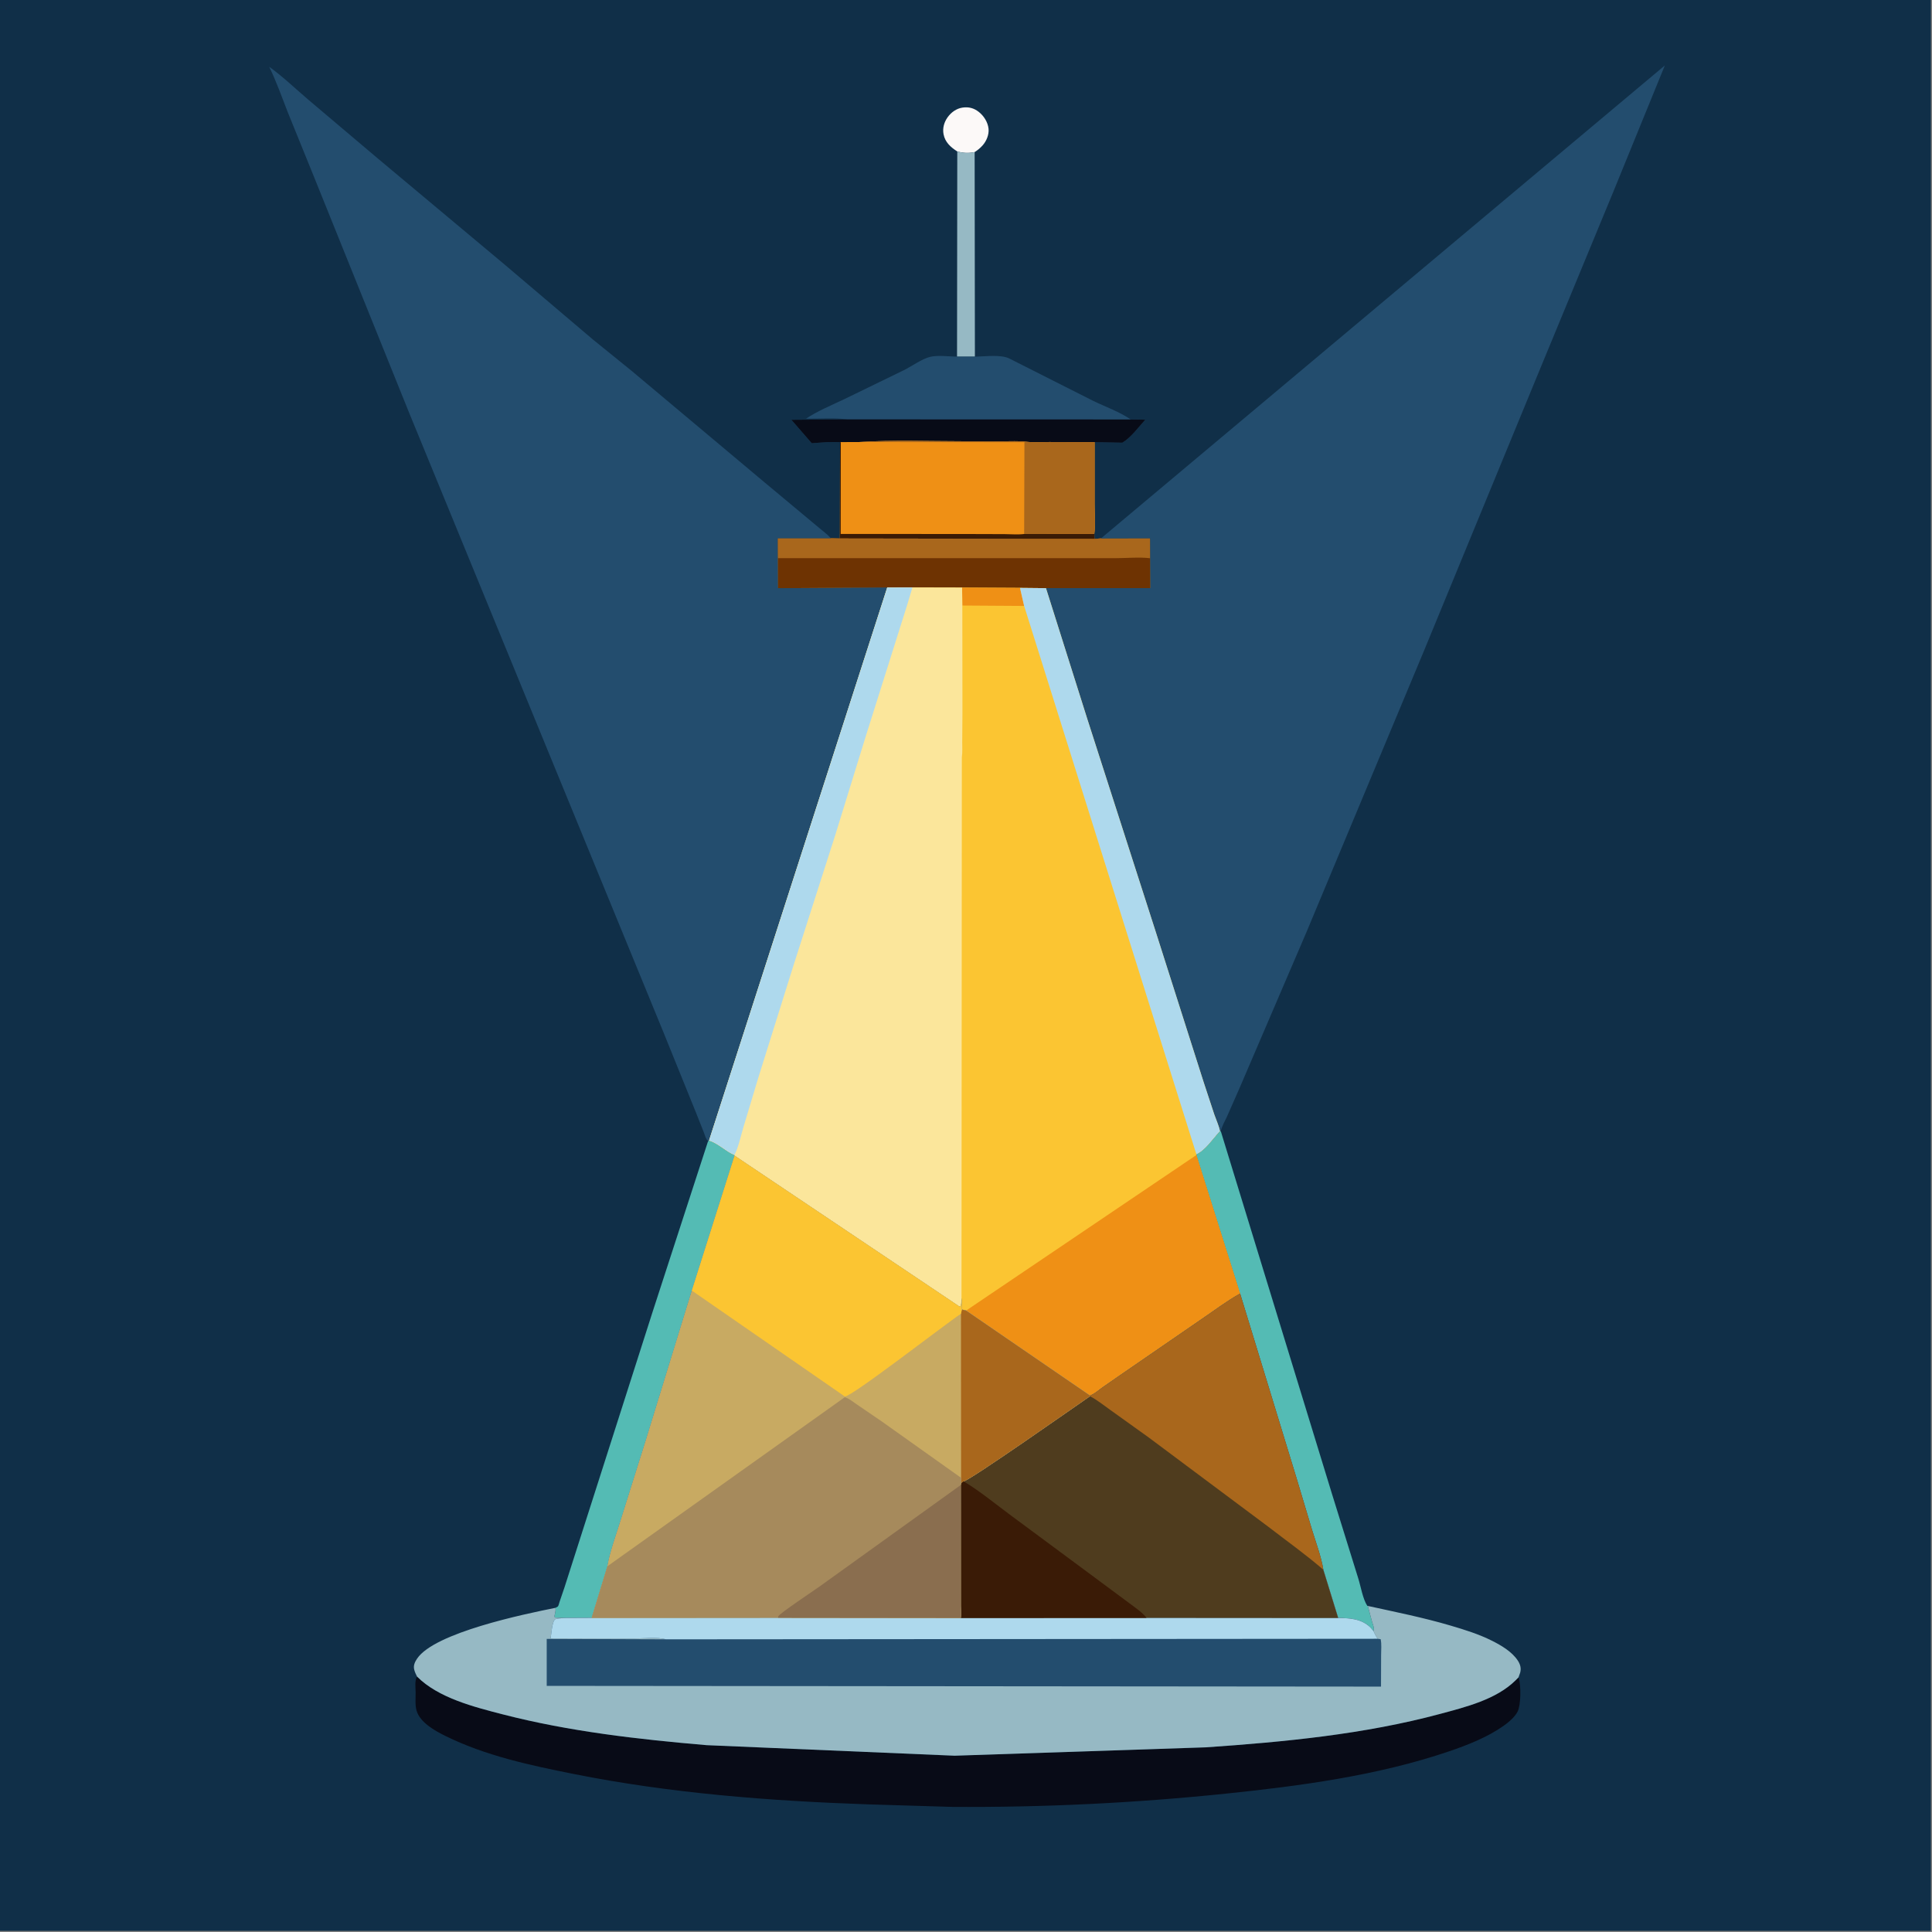 <?xml version="1.0" encoding="utf-8" ?>
<svg xmlns="http://www.w3.org/2000/svg" xmlns:xlink="http://www.w3.org/1999/xlink" width="500" height="500">
	<rect width="100%" height="100%" fill="#808080" stroke="none"/>
	<path fill="#102F48" transform="scale(0.488 0.488)" d="M-0 -0L1024 0L1024 1024L-0 1024L0 -0Z"/>
	<path fill="#FCF9F8" transform="scale(0.488 0.488)" d="M507.669 80.318C504.207 78.083 501.207 75.493 500.392 71.195C499.791 68.024 500.645 64.894 502.484 62.283C504.372 59.605 507.2 57.514 510.5 57.052C513.728 56.599 516.451 57.298 519.015 59.296C521.743 61.421 523.89 64.788 524.25 68.269C524.573 71.396 523.157 74.797 521.116 77.094C519.861 78.506 518.474 79.65 516.882 80.653C513.677 81.334 510.823 81.194 507.669 80.318Z"/>
	<path fill="#96B9C4" transform="scale(0.488 0.488)" d="M507.669 80.318C510.823 81.194 513.677 81.334 516.882 80.653L517.014 189.165L507.545 189.139L507.669 80.318Z"/>
	<path fill="#54BBB4" transform="scale(0.488 0.488)" d="M646.993 599.87L647.445 599.995L706.6 792.957L720.326 837.082C721.676 841.37 722.708 847.945 725.119 851.631L725.386 851.666L727.611 860C728.023 861.451 728.827 863.062 728.569 864.582L728.303 864.877L726.935 863.25C722.189 858.507 715.926 858.12 709.681 858.071L701.792 832.456C700.629 825.451 697.923 818.258 695.832 811.468L687.626 784.092L657.643 685.998L634.465 612.558L634.475 612.158C639.257 609.993 643.118 604.021 646.589 600.285L646.993 599.87Z"/>
	<path fill="#54BBB4" transform="scale(0.488 0.488)" d="M376.017 604.863C381.006 606.385 384.76 610.568 389.472 612.51L389.576 612.889L366.909 684.432L342.277 764.547L328.731 807.595C326.459 814.958 323.419 823.063 322.135 830.62L313.783 858.009L299.019 858.077L294.25 857.821C294.055 856.926 294.007 857.204 294.172 856.44C294.396 855.4 294.672 854.509 294.628 853.428L294.586 852.67C294.882 852.48 295.679 852.155 295.877 851.925C296.237 851.508 296.543 850.078 296.76 849.466L299.34 841.898L317.159 786.196L346.088 695.721L375.512 605.172L376.017 604.863Z"/>
	<path fill="#234D6E" transform="scale(0.488 0.488)" d="M507.545 189.139L517.014 189.165C522.116 189.08 531.037 187.815 535.512 190.25L579.5 212.465C585.936 215.621 593.813 218.389 599.654 222.452L607.378 222.577C603.871 226.465 599.7 232.134 595.223 234.769L580.523 234.488L556.506 234.41C552.482 234.394 548.098 234.717 544.125 234.256C540.077 233.786 535.799 234.045 531.714 234.036L510.406 234.009C492.342 234.003 473.783 233.266 455.77 234.414L445.905 234.452L445.499 234.543C440.604 234.188 435.39 234.709 430.495 235.067L419.675 222.624L449.521 222.407C442.521 221.48 434.575 222.122 427.464 222.031C433.672 217.872 441.321 214.772 448.086 211.524L479.299 196.34C483.489 194.282 488.869 190.328 493.25 189.255C497.312 188.26 503.294 189.08 507.545 189.139Z"/>
	<path fill="#080B17" transform="scale(0.488 0.488)" d="M449.521 222.407L599.654 222.452L607.378 222.577C603.871 226.465 599.7 232.134 595.223 234.769L580.523 234.488L556.506 234.41C552.482 234.394 548.098 234.717 544.125 234.256C540.077 233.786 535.799 234.045 531.714 234.036L510.406 234.009C492.342 234.003 473.783 233.266 455.77 234.414L445.905 234.452L445.499 234.543C440.604 234.188 435.39 234.709 430.495 235.067L419.675 222.624L449.521 222.407Z"/>
	<path fill="#EF9015" transform="scale(0.488 0.488)" d="M455.77 234.414C473.783 233.266 492.342 234.003 510.406 234.009L531.714 234.036C535.799 234.045 540.077 233.786 544.125 234.256C548.098 234.717 552.482 234.394 556.506 234.41L580.523 234.488L580.517 267.334C580.513 272.391 581.079 278.192 580.344 283.171L580.409 285.78L583.862 285.537L609.952 285.479L609.99 296.052L610.085 311.924L554.709 311.914L540.94 311.777L510.216 311.606L483.88 311.545L470.52 311.589L412.538 311.948L412.463 296.01L412.433 285.461L440.664 285.476L445.4 285.581L445.499 234.543L445.905 234.452L455.77 234.414Z"/>
	<path fill="#3A1B06" transform="scale(0.488 0.488)" d="M445.499 234.543L445.905 234.452L445.856 283.157L513.525 283.198L532.835 283.258C536.147 283.27 539.868 283.61 543.134 283.189L580.344 283.171L580.409 285.78L445.4 285.581L445.499 234.543Z"/>
	<path fill="#A9671C" transform="scale(0.488 0.488)" d="M455.77 234.414C473.783 233.266 492.342 234.003 510.406 234.009L531.714 234.036C535.799 234.045 540.077 233.786 544.125 234.256C548.098 234.717 552.482 234.394 556.506 234.41L580.523 234.488L580.517 267.334C580.513 272.391 581.079 278.192 580.344 283.171L543.134 283.189L543.284 234.521L455.77 234.414Z"/>
	<path fill="#6E3302" transform="scale(0.488 0.488)" d="M440.664 285.476L445.4 285.581L580.409 285.78L583.862 285.537L609.952 285.479L609.99 296.052L610.085 311.924L554.709 311.914L540.94 311.777L510.216 311.606L483.88 311.545L470.52 311.589L412.538 311.948L412.463 296.01L412.433 285.461L440.664 285.476Z"/>
	<path fill="#A9671C" transform="scale(0.488 0.488)" d="M440.664 285.476L445.4 285.581L580.409 285.78L583.862 285.537L609.952 285.479L609.99 296.052C604.18 295.355 597.422 296.013 591.534 296.011L550.784 296.003L412.463 296.01L412.433 285.461L440.664 285.476Z"/>
	<path fill="#080B17" transform="scale(0.488 0.488)" d="M805.301 889.56L805.459 889.971C806.652 893.842 806.626 904.221 804.799 907.75C803.28 910.684 799.961 913.452 797.311 915.312C788.688 921.366 778.269 925.455 768.338 928.83C730.646 941.644 689.477 947.137 650.073 951.217C601.946 956.199 553.06 958.585 504.672 958.237L459.964 956.888C407.88 955.069 355.59 951.043 304.419 940.818C281.005 936.139 257.484 931.149 235.938 920.487C230.544 917.818 222.704 913.41 220.907 907.148C220.075 904.248 220.447 900.45 220.421 897.438C220.398 894.726 219.827 891.493 221.156 889.119C232.44 900.475 251.537 905.276 266.602 909.165C301.845 918.264 338.539 922.41 374.75 925.508L506.273 931.098L639.5 926.657C681.08 923.803 723.478 919.767 763.828 908.905C777.347 905.265 793.498 901.28 803.742 891.132L805.301 889.56Z"/>
	<path fill="#234D6E" transform="scale(0.488 0.488)" d="M583.862 285.537L882.912 34.705L855.43 102.07L816.764 195.597L755.194 345.094L692.992 494L657.084 577.682L650.693 592.177C649.637 594.498 647.82 597.505 647.445 599.995L646.993 599.87C646.388 596.922 644.954 593.861 643.954 590.985L638.342 573.953L612.862 494L576.566 381.112L554.709 311.914L610.085 311.924L609.99 296.052L609.952 285.479L583.862 285.537Z"/>
	<path fill="#234D6E" transform="scale(0.488 0.488)" d="M375.512 605.172C374.24 603.961 373.862 602.112 373.24 600.487L369.241 590.398L351.825 547.398L217.013 219L166.434 93.562L152.643 59.59C149.456 51.506 146.585 43.178 142.743 35.386C150.06 40.65 156.741 47.113 163.611 52.957L200.412 84.082L267.215 139.965L314.486 180.09L335.266 196.928L403.978 254.573L432.833 278.638C435.47 280.931 438.298 282.882 440.664 285.476L412.433 285.461L412.463 296.01L412.538 311.948L470.52 311.589L376.017 604.863L375.512 605.172Z"/>
	<path fill="#FBC532" transform="scale(0.488 0.488)" d="M483.88 311.545L510.216 311.606L540.94 311.777L554.709 311.914L576.566 381.112L612.862 494L638.342 573.953L643.954 590.985C644.954 593.861 646.388 596.922 646.993 599.87L646.589 600.285C643.118 604.021 639.257 609.993 634.475 612.158L634.465 612.558L657.643 685.998C650.481 690.013 643.643 695.216 636.832 699.826L594.007 729.284L584.25 736.056C582.258 737.48 580.395 739.274 578.048 740.06L512.375 695.022L510.088 694.488L509.911 688.421C509.695 689.975 510.115 691.629 509.25 692.967C508.34 692.611 508.56 692.779 507.917 692.287L389.576 612.889L389.472 612.51C384.76 610.568 381.006 606.385 376.017 604.863L470.52 311.589L483.88 311.545Z"/>
	<path fill="#EF9015" transform="scale(0.488 0.488)" d="M510.216 311.606L540.94 311.777L543.127 321.342L510.345 321.128L510.216 311.606Z"/>
	<path fill="#AED9ED" transform="scale(0.488 0.488)" d="M540.94 311.777L554.709 311.914L576.566 381.112L612.862 494L638.342 573.953L643.954 590.985C644.954 593.861 646.388 596.922 646.993 599.87L646.589 600.285C643.118 604.021 639.257 609.993 634.475 612.158L543.127 321.342L540.94 311.777Z"/>
	<path fill="#EF9015" transform="scale(0.488 0.488)" d="M634.465 612.558L657.643 685.998C650.481 690.013 643.643 695.216 636.832 699.826L594.007 729.284L584.25 736.056C582.258 737.48 580.395 739.274 578.048 740.06L512.375 695.022L634.465 612.558Z"/>
	<path fill="#FBE69B" transform="scale(0.488 0.488)" d="M483.88 311.545L510.216 311.606L510.345 321.128L510.408 377.616L510.295 393.434C510.271 396.06 510.488 398.987 510.092 401.57L509.911 688.421C509.695 689.975 510.115 691.629 509.25 692.967C508.34 692.611 508.56 692.779 507.917 692.287L389.576 612.889L389.472 612.51C384.76 610.568 381.006 606.385 376.017 604.863L470.52 311.589L483.88 311.545Z"/>
	<path fill="#AED9ED" transform="scale(0.488 0.488)" d="M470.52 311.589L483.88 311.545L481.044 320.99L459.317 389.873L442.989 442.75L420.783 512.057L402.336 570.927L394.164 598.078C392.817 602.573 391.646 608.434 389.472 612.51C384.76 610.568 381.006 606.385 376.017 604.863L470.52 311.589Z"/>
	<path fill="#96B9C4" transform="scale(0.488 0.488)" d="M389.576 612.889L507.917 692.287C508.56 692.779 508.34 692.611 509.25 692.967C510.115 691.629 509.695 689.975 509.911 688.421L510.088 694.488L512.375 695.022L578.048 740.06C580.395 739.274 582.258 737.48 584.25 736.056L594.007 729.284L636.832 699.826C643.643 695.216 650.481 690.013 657.643 685.998L687.626 784.092L695.832 811.468C697.923 818.258 700.629 825.451 701.792 832.456L709.681 858.071C715.926 858.12 722.189 858.507 726.935 863.25L728.303 864.877L728.569 864.582C728.827 863.062 728.023 861.451 727.611 860L725.386 851.666C740.083 854.889 754.762 857.815 769.212 862.072C776.761 864.296 784.386 866.662 791.426 870.223C796.291 872.684 801.871 875.985 804.925 880.635C806.25 882.654 806.825 884.69 806.182 887.067L805.301 889.56L803.742 891.132C793.498 901.28 777.347 905.265 763.828 908.905C723.478 919.767 681.08 923.803 639.5 926.657L506.273 931.098L374.75 925.508C338.539 922.41 301.845 918.264 266.602 909.165C251.537 905.276 232.44 900.475 221.156 889.119C220.574 887.961 220.003 886.757 219.679 885.496C219.113 883.292 219.994 881.39 221.213 879.59C230.551 865.806 278.023 855.991 294.586 852.67L294.628 853.428C294.672 854.509 294.396 855.4 294.172 856.44C294.007 857.204 294.055 856.926 294.25 857.821L299.019 858.077L313.783 858.009L322.135 830.62C323.419 823.063 326.459 814.958 328.731 807.595L342.277 764.547L366.909 684.432L389.576 612.889Z"/>
	<path fill="#234D6E" transform="scale(0.488 0.488)" d="M313.783 858.009L412.622 857.929L509.526 858.034L608.041 858.002L709.681 858.071C715.926 858.12 722.189 858.507 726.935 863.25L728.303 864.877C729.024 866.293 729.683 867.812 730.634 869.083L732.196 869.303C732.775 871.866 732.446 874.999 732.441 877.638L732.389 894.453L289.941 894.062L289.939 869.155L353.277 869.379C348.571 868.037 341.336 868.953 336.376 868.937L292.002 868.839C292.427 866.377 292.709 860.94 294.115 858.996C294.626 858.29 298.02 858.191 299.019 858.077L313.783 858.009Z"/>
	<path fill="#AED9ED" transform="scale(0.488 0.488)" d="M313.783 858.009L412.622 857.929L509.526 858.034L608.041 858.002L709.681 858.071C715.926 858.12 722.189 858.507 726.935 863.25L728.303 864.877C729.024 866.293 729.683 867.812 730.634 869.083L353.277 869.379C348.571 868.037 341.336 868.953 336.376 868.937L292.002 868.839C292.427 866.377 292.709 860.94 294.115 858.996C294.626 858.29 298.02 858.191 299.019 858.077L313.783 858.009Z"/>
	<path fill="#4F3C1E" transform="scale(0.488 0.488)" d="M657.643 685.998L687.626 784.092L695.832 811.468C697.923 818.258 700.629 825.451 701.792 832.456L709.681 858.071L608.041 858.002L509.526 858.034C509.821 856.054 509.548 853.7 509.545 851.666L509.538 838.38L509.521 787.539L509.757 786.664C510.176 785.855 510.252 785.963 511.025 785.586C513.894 785.454 570.622 745.567 578.048 740.457L578.048 740.06C580.395 739.274 582.258 737.48 584.25 736.056L594.007 729.284L636.832 699.826C643.643 695.216 650.481 690.013 657.643 685.998Z"/>
	<path fill="#3A1B06" transform="scale(0.488 0.488)" d="M509.757 786.664C510.176 785.855 510.252 785.963 511.025 785.586C519.792 790.848 527.91 797.624 536.137 803.693L578.562 835.111L598.73 850.084C601.695 852.343 605.817 855.054 608.041 858.002L509.526 858.034C509.821 856.054 509.548 853.7 509.545 851.666L509.538 838.38L509.521 787.539L509.757 786.664Z"/>
	<path fill="#A9671C" transform="scale(0.488 0.488)" d="M657.643 685.998L687.626 784.092L695.832 811.468C697.923 818.258 700.629 825.451 701.792 832.456C692.48 824.394 682.351 817.194 672.604 809.667L609.178 762.317L588.816 747.729C585.311 745.261 581.852 742.427 578.048 740.457L578.048 740.06C580.395 739.274 582.258 737.48 584.25 736.056L594.007 729.284L636.832 699.826C643.643 695.216 650.481 690.013 657.643 685.998Z"/>
	<path fill="#C8AA62" transform="scale(0.488 0.488)" d="M389.576 612.889L507.917 692.287C508.56 692.779 508.34 692.611 509.25 692.967C510.115 691.629 509.695 689.975 509.911 688.421L510.088 694.488L512.375 695.022L578.048 740.06L578.048 740.457C570.622 745.567 513.894 785.454 511.025 785.586C510.252 785.963 510.176 785.855 509.757 786.664L509.521 787.539L509.538 838.38L509.545 851.666C509.548 853.7 509.821 856.054 509.526 858.034L412.622 857.929L313.783 858.009L322.135 830.62C323.419 823.063 326.459 814.958 328.731 807.595L342.277 764.547L366.909 684.432L389.576 612.889Z"/>
	<path fill="#A9671C" transform="scale(0.488 0.488)" d="M510.088 694.488L512.375 695.022L578.048 740.06L578.048 740.457C570.622 745.567 513.894 785.454 511.025 785.586C510.252 785.963 510.176 785.855 509.757 786.664L509.698 783.731L509.63 696.712L510.088 694.488Z"/>
	<path fill="#FBC532" transform="scale(0.488 0.488)" d="M389.576 612.889L507.917 692.287C508.56 692.779 508.34 692.611 509.25 692.967C510.115 691.629 509.695 689.975 509.911 688.421L510.088 694.488L509.63 696.712C501.213 702.258 451.738 740.767 448.025 740.598L366.909 684.432L389.576 612.889Z"/>
	<path fill="#A68A5C" transform="scale(0.488 0.488)" d="M448.025 740.974C450.473 741.742 452.355 743.435 454.46 744.84L467.653 753.844L509.698 783.731L509.757 786.664L509.521 787.539L509.538 838.38L509.545 851.666C509.548 853.7 509.821 856.054 509.526 858.034L412.622 857.929L313.783 858.009L322.135 830.62L448.025 740.974Z"/>
	<path fill="#8A6E4F" transform="scale(0.488 0.488)" d="M412.622 857.929C412.671 857.664 412.65 857.375 412.768 857.133C413.546 855.544 431.638 843.512 434.633 841.369L509.521 787.539L509.538 838.38L509.545 851.666C509.548 853.7 509.821 856.054 509.526 858.034L412.622 857.929Z"/>
</svg>
